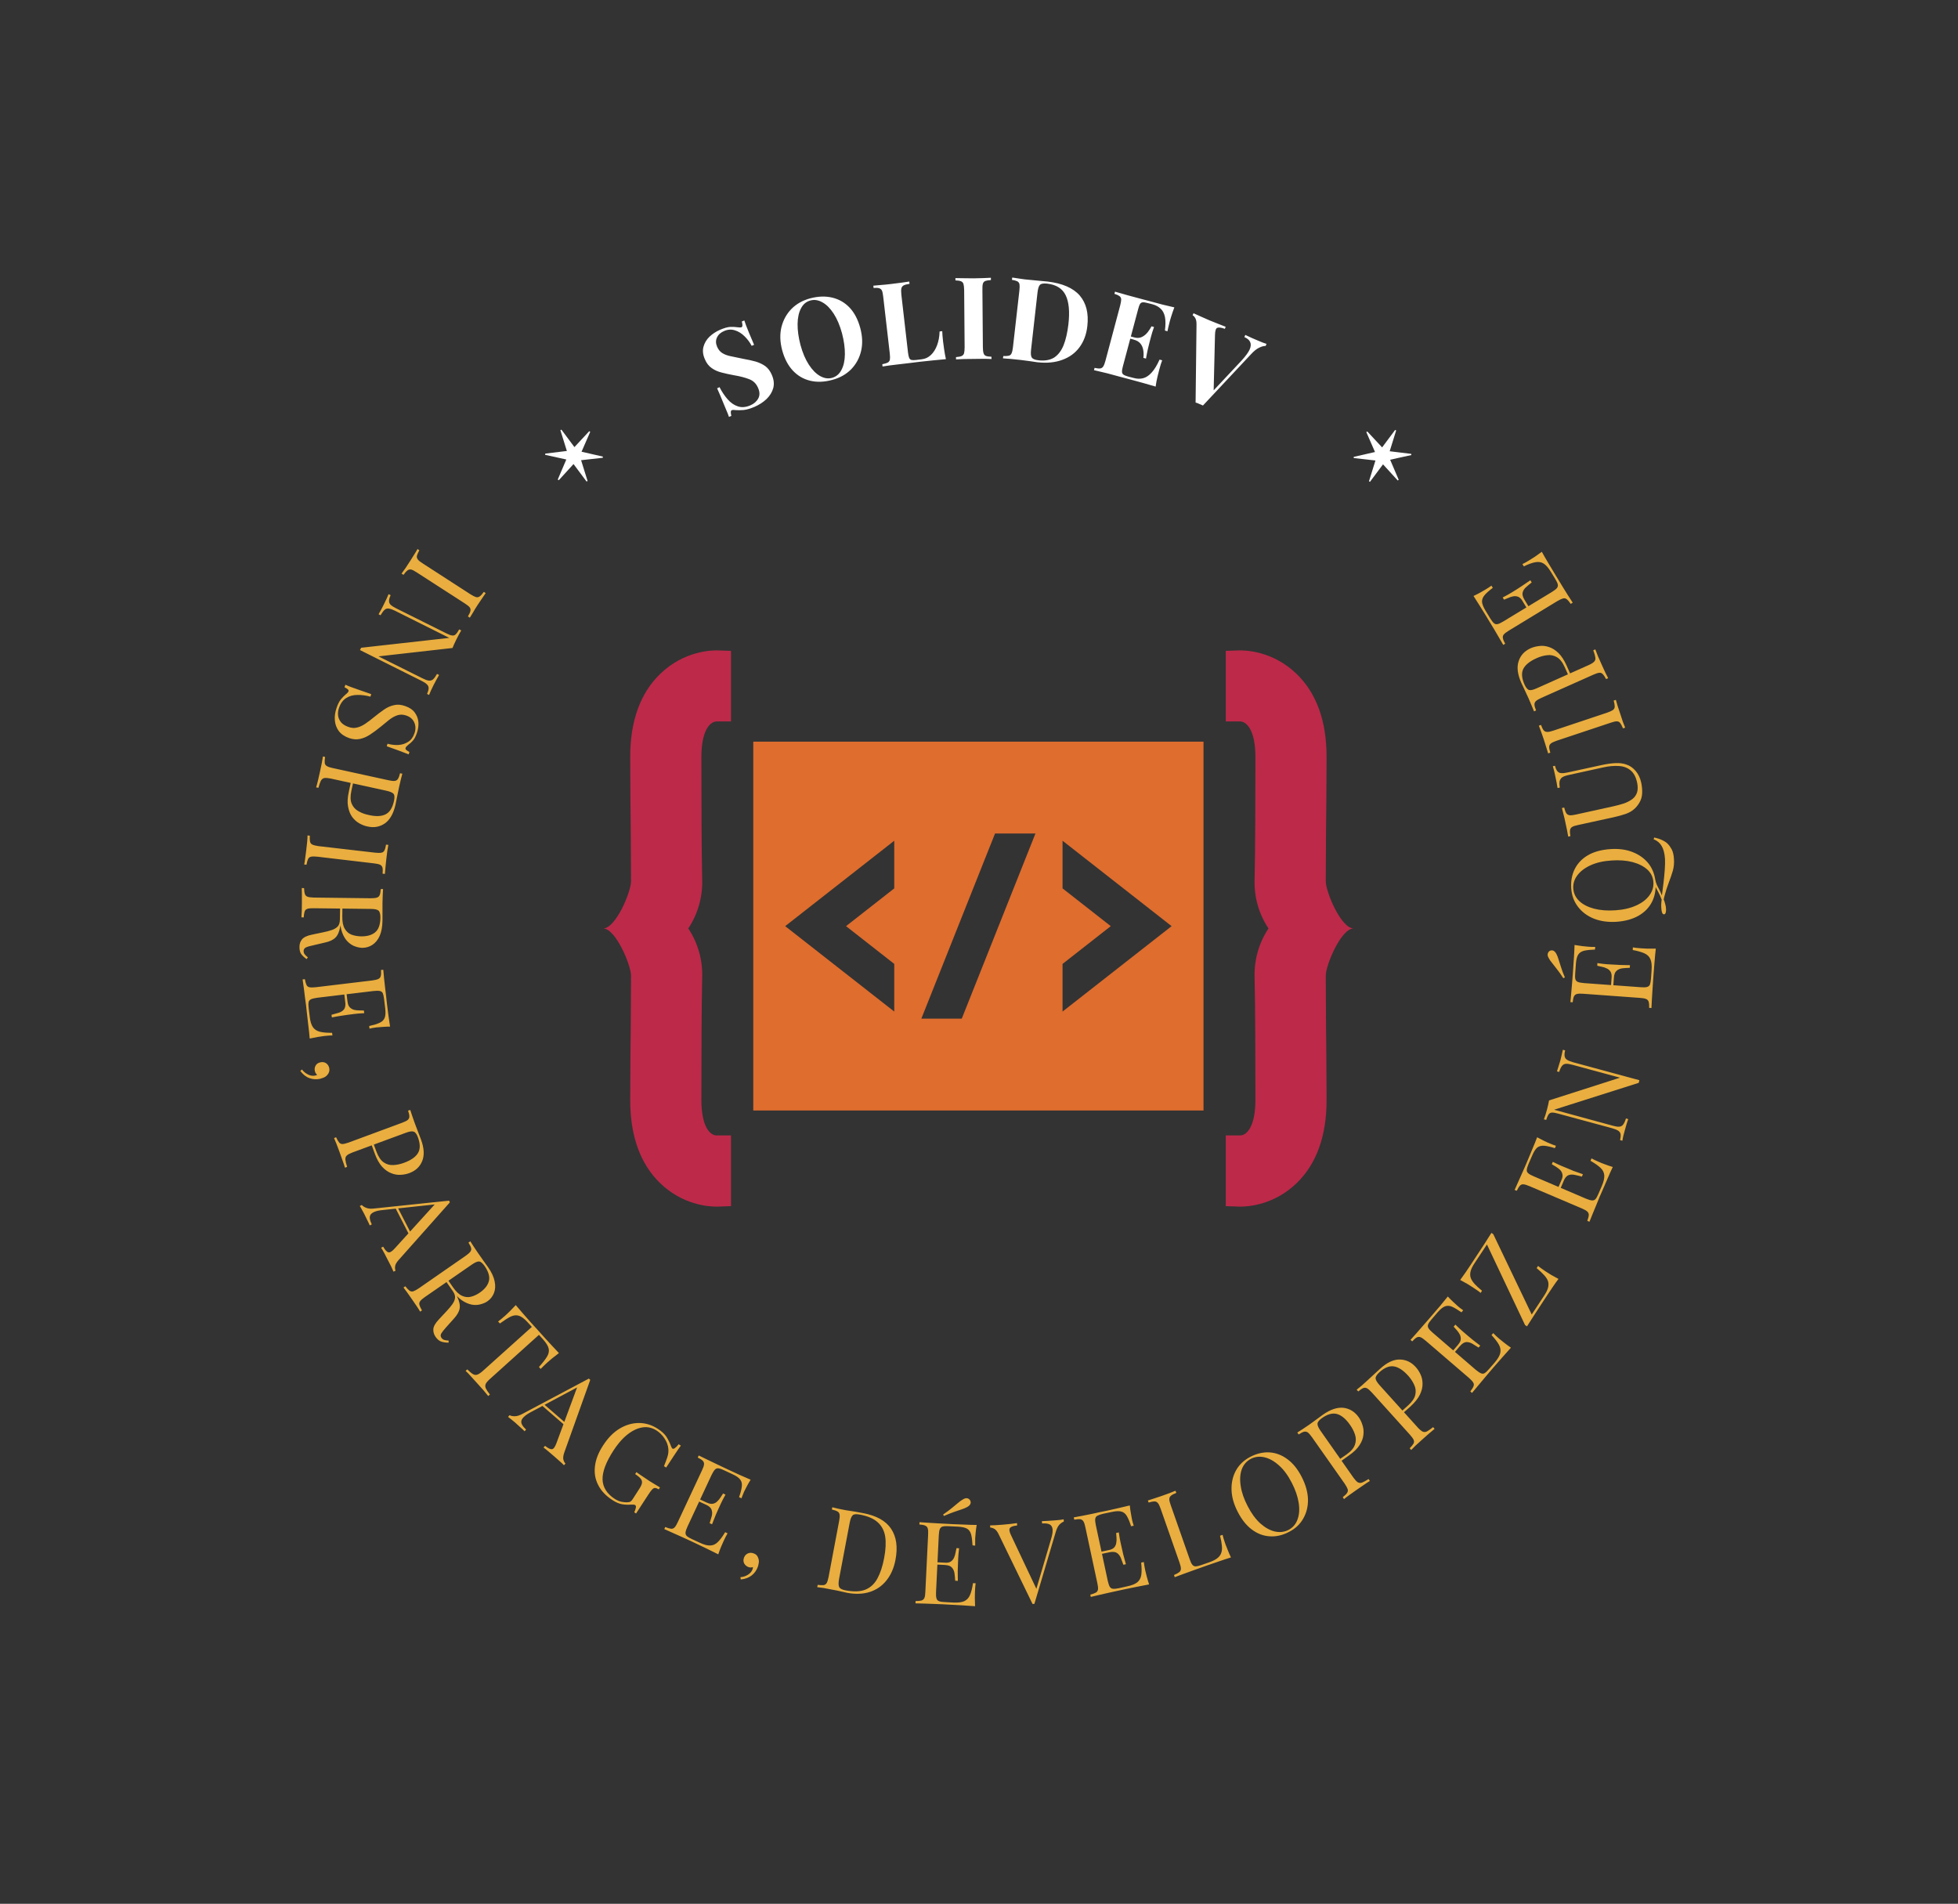 <svg xmlns="http://www.w3.org/2000/svg" version="1.1" xmlns:xlink="http://www.w3.org/1999/xlink" viewBox="0 0 14.583 14.179"><rect x="0" y="0" width="14.583" height="14.179" fill="#333333" stroke="none"/><g transform="matrix(0.855,0,0,0.855,4.492,4.844)"><g><path d=" M 1.019 -2.793 Q 1.073 -2.816 1.108 -2.818 Q 1.142 -2.819 1.169 -2.815 Q 1.183 -2.813 1.191 -2.813 Q 1.199 -2.813 1.206 -2.815 Q 1.22 -2.822 1.208 -2.865 L 1.23 -2.874 Q 1.236 -2.856 1.245 -2.831 Q 1.254 -2.806 1.271 -2.766 Q 1.287 -2.727 1.315 -2.662 L 1.294 -2.653 Q 1.27 -2.699 1.232 -2.736 Q 1.194 -2.774 1.148 -2.788 Q 1.102 -2.803 1.054 -2.782 Q 1.009 -2.763 0.992 -2.726 Q 0.974 -2.689 0.993 -2.645 Q 1.009 -2.608 1.038 -2.59 Q 1.068 -2.571 1.114 -2.562 Q 1.16 -2.552 1.225 -2.539 Q 1.282 -2.529 1.329 -2.516 Q 1.376 -2.502 1.413 -2.476 Q 1.449 -2.449 1.47 -2.399 Q 1.496 -2.339 1.482 -2.285 Q 1.467 -2.232 1.424 -2.19 Q 1.381 -2.149 1.32 -2.122 Q 1.263 -2.098 1.224 -2.094 Q 1.185 -2.091 1.157 -2.093 Q 1.131 -2.097 1.12 -2.092 Q 1.106 -2.086 1.117 -2.043 L 1.096 -2.034 Q 1.089 -2.057 1.076 -2.086 Q 1.064 -2.116 1.044 -2.163 Q 1.025 -2.211 0.993 -2.283 L 1.014 -2.293 Q 1.044 -2.234 1.084 -2.188 Q 1.124 -2.142 1.173 -2.126 Q 1.222 -2.109 1.281 -2.134 Q 1.329 -2.154 1.351 -2.194 Q 1.373 -2.234 1.35 -2.286 Q 1.326 -2.343 1.271 -2.363 Q 1.217 -2.384 1.139 -2.397 Q 1.084 -2.407 1.034 -2.42 Q 0.984 -2.432 0.946 -2.459 Q 0.907 -2.486 0.886 -2.537 Q 0.861 -2.594 0.874 -2.644 Q 0.887 -2.694 0.926 -2.732 Q 0.966 -2.77 1.019 -2.793 M 1.805 -3.067 Q 1.908 -3.094 1.996 -3.073 Q 2.084 -3.052 2.147 -2.986 Q 2.21 -2.919 2.24 -2.808 Q 2.269 -2.7 2.247 -2.607 Q 2.225 -2.515 2.16 -2.448 Q 2.094 -2.382 1.995 -2.356 Q 1.892 -2.328 1.804 -2.349 Q 1.716 -2.37 1.653 -2.437 Q 1.59 -2.504 1.56 -2.614 Q 1.531 -2.722 1.553 -2.815 Q 1.576 -2.908 1.64 -2.974 Q 1.705 -3.04 1.805 -3.067 M 1.806 -3.048 Q 1.752 -3.034 1.724 -2.98 Q 1.695 -2.926 1.694 -2.843 Q 1.693 -2.761 1.719 -2.661 Q 1.747 -2.558 1.792 -2.489 Q 1.837 -2.42 1.89 -2.39 Q 1.943 -2.36 1.994 -2.374 Q 2.048 -2.389 2.076 -2.443 Q 2.105 -2.497 2.106 -2.58 Q 2.107 -2.662 2.081 -2.762 Q 2.053 -2.865 2.008 -2.934 Q 1.963 -3.003 1.91 -3.032 Q 1.857 -3.062 1.806 -3.048 M 2.667 -3.213 L 2.669 -3.193 Q 2.635 -3.188 2.619 -3.18 Q 2.602 -3.171 2.598 -3.153 Q 2.594 -3.135 2.598 -3.098 L 2.656 -2.593 Q 2.66 -2.563 2.666 -2.548 Q 2.672 -2.534 2.686 -2.53 Q 2.7 -2.527 2.727 -2.53 L 2.776 -2.536 Q 2.821 -2.541 2.855 -2.573 Q 2.889 -2.605 2.909 -2.658 Q 2.929 -2.711 2.931 -2.778 L 2.954 -2.781 Q 2.955 -2.746 2.961 -2.693 Q 2.964 -2.67 2.97 -2.626 Q 2.976 -2.583 2.986 -2.537 Q 2.935 -2.533 2.871 -2.526 Q 2.808 -2.519 2.758 -2.514 Q 2.724 -2.51 2.669 -2.503 Q 2.613 -2.497 2.55 -2.489 Q 2.488 -2.482 2.434 -2.473 L 2.432 -2.493 Q 2.464 -2.499 2.479 -2.507 Q 2.494 -2.515 2.498 -2.533 Q 2.501 -2.552 2.497 -2.587 L 2.44 -3.08 Q 2.436 -3.117 2.429 -3.134 Q 2.421 -3.15 2.404 -3.155 Q 2.387 -3.16 2.356 -3.157 L 2.354 -3.177 Q 2.379 -3.179 2.421 -3.183 Q 2.463 -3.186 2.511 -3.192 Q 2.555 -3.197 2.597 -3.203 Q 2.639 -3.209 2.667 -3.213 M 3.378 -3.246 L 3.378 -3.226 Q 3.346 -3.224 3.329 -3.218 Q 3.313 -3.211 3.308 -3.194 Q 3.303 -3.176 3.304 -3.139 L 3.308 -2.643 Q 3.308 -2.607 3.314 -2.589 Q 3.319 -2.571 3.335 -2.565 Q 3.351 -2.559 3.383 -2.558 L 3.383 -2.538 Q 3.356 -2.54 3.315 -2.54 Q 3.274 -2.54 3.232 -2.539 Q 3.183 -2.539 3.142 -2.538 Q 3.1 -2.537 3.074 -2.535 L 3.074 -2.555 Q 3.106 -2.557 3.122 -2.564 Q 3.138 -2.57 3.144 -2.588 Q 3.149 -2.606 3.149 -2.642 L 3.145 -3.138 Q 3.144 -3.175 3.139 -3.192 Q 3.133 -3.21 3.116 -3.216 Q 3.1 -3.222 3.069 -3.223 L 3.069 -3.243 Q 3.095 -3.242 3.136 -3.242 Q 3.178 -3.241 3.227 -3.241 Q 3.269 -3.242 3.31 -3.243 Q 3.351 -3.244 3.378 -3.246 M 3.871 -3.213 Q 4.066 -3.19 4.152 -3.091 Q 4.237 -2.991 4.218 -2.825 Q 4.206 -2.717 4.15 -2.641 Q 4.094 -2.565 4 -2.531 Q 3.906 -2.496 3.782 -2.51 Q 3.758 -2.513 3.714 -2.52 Q 3.67 -2.526 3.637 -2.53 Q 3.593 -2.535 3.551 -2.539 Q 3.509 -2.543 3.483 -2.544 L 3.486 -2.564 Q 3.518 -2.563 3.534 -2.567 Q 3.551 -2.571 3.558 -2.588 Q 3.566 -2.605 3.57 -2.641 L 3.626 -3.134 Q 3.63 -3.171 3.627 -3.189 Q 3.623 -3.207 3.608 -3.215 Q 3.592 -3.223 3.561 -3.228 L 3.564 -3.248 Q 3.588 -3.244 3.63 -3.238 Q 3.673 -3.231 3.714 -3.228 Q 3.75 -3.224 3.796 -3.22 Q 3.841 -3.216 3.871 -3.213 M 3.868 -3.195 Q 3.822 -3.2 3.806 -3.185 Q 3.79 -3.17 3.784 -3.118 L 3.728 -2.621 Q 3.722 -2.569 3.734 -2.551 Q 3.747 -2.532 3.793 -2.527 Q 3.876 -2.518 3.929 -2.551 Q 3.981 -2.585 4.011 -2.658 Q 4.04 -2.731 4.053 -2.84 Q 4.072 -3.007 4.029 -3.094 Q 3.987 -3.181 3.868 -3.195 M 4.976 -2.988 Q 4.96 -2.946 4.948 -2.907 Q 4.936 -2.868 4.931 -2.846 Q 4.926 -2.827 4.922 -2.809 Q 4.918 -2.792 4.916 -2.78 L 4.894 -2.786 Q 4.903 -2.859 4.894 -2.905 Q 4.884 -2.952 4.856 -2.977 Q 4.829 -3.003 4.785 -3.015 L 4.746 -3.025 Q 4.717 -3.033 4.701 -3.032 Q 4.686 -3.031 4.677 -3.018 Q 4.669 -3.005 4.661 -2.974 L 4.527 -2.472 Q 4.519 -2.442 4.52 -2.426 Q 4.521 -2.41 4.533 -2.402 Q 4.546 -2.393 4.575 -2.385 L 4.622 -2.373 Q 4.666 -2.361 4.704 -2.371 Q 4.743 -2.381 4.778 -2.42 Q 4.814 -2.459 4.847 -2.533 L 4.87 -2.527 Q 4.858 -2.497 4.845 -2.447 Q 4.839 -2.425 4.829 -2.384 Q 4.819 -2.343 4.813 -2.298 Q 4.764 -2.313 4.702 -2.33 Q 4.64 -2.347 4.592 -2.36 Q 4.559 -2.369 4.505 -2.383 Q 4.451 -2.398 4.39 -2.414 Q 4.329 -2.429 4.276 -2.441 L 4.281 -2.461 Q 4.313 -2.454 4.33 -2.456 Q 4.347 -2.458 4.357 -2.474 Q 4.367 -2.49 4.376 -2.524 L 4.504 -3.004 Q 4.513 -3.039 4.513 -3.058 Q 4.512 -3.076 4.497 -3.087 Q 4.483 -3.097 4.454 -3.106 L 4.459 -3.125 Q 4.511 -3.11 4.571 -3.093 Q 4.632 -3.076 4.686 -3.062 Q 4.74 -3.047 4.773 -3.039 Q 4.817 -3.027 4.874 -3.012 Q 4.931 -2.998 4.976 -2.988 M 4.737 -2.697 Q 4.737 -2.697 4.734 -2.688 Q 4.732 -2.678 4.732 -2.678 L 4.563 -2.723 Q 4.563 -2.723 4.565 -2.733 Q 4.568 -2.742 4.568 -2.742 L 4.737 -2.697 M 4.799 -2.817 Q 4.78 -2.763 4.773 -2.734 Q 4.766 -2.705 4.759 -2.681 Q 4.753 -2.657 4.746 -2.628 Q 4.739 -2.598 4.729 -2.542 L 4.706 -2.548 Q 4.711 -2.583 4.705 -2.616 Q 4.7 -2.648 4.681 -2.672 Q 4.661 -2.697 4.622 -2.707 L 4.628 -2.726 Q 4.666 -2.716 4.695 -2.731 Q 4.724 -2.746 4.744 -2.772 Q 4.765 -2.799 4.777 -2.823 L 4.799 -2.817 M 5.779 -2.67 L 5.771 -2.652 Q 5.748 -2.653 5.715 -2.637 Q 5.682 -2.622 5.641 -2.577 L 5.225 -2.133 Q 5.218 -2.137 5.21 -2.14 Q 5.201 -2.144 5.193 -2.147 Q 5.186 -2.15 5.177 -2.154 Q 5.169 -2.157 5.161 -2.159 L 5.169 -2.835 Q 5.17 -2.874 5.159 -2.893 Q 5.149 -2.912 5.135 -2.919 L 5.143 -2.937 Q 5.17 -2.924 5.207 -2.908 Q 5.244 -2.891 5.282 -2.875 Q 5.324 -2.858 5.362 -2.843 Q 5.4 -2.828 5.423 -2.819 L 5.416 -2.801 Q 5.37 -2.818 5.35 -2.81 Q 5.331 -2.803 5.33 -2.746 L 5.318 -2.249 L 5.289 -2.234 L 5.56 -2.523 Q 5.614 -2.582 5.632 -2.621 Q 5.649 -2.66 5.636 -2.687 Q 5.624 -2.713 5.586 -2.729 L 5.594 -2.748 Q 5.625 -2.734 5.652 -2.721 Q 5.679 -2.709 5.708 -2.697 Q 5.728 -2.688 5.747 -2.681 Q 5.765 -2.675 5.779 -2.67" fill="#ffffff" fill-rule="nonzero"></path></g><g><path d=" M -1.161 -0.285 L -1.178 -0.296 Q -1.16 -0.325 -1.156 -0.343 Q -1.152 -0.361 -1.163 -0.376 Q -1.175 -0.39 -1.206 -0.41 L -1.623 -0.679 Q -1.653 -0.699 -1.671 -0.704 Q -1.69 -0.708 -1.704 -0.697 Q -1.719 -0.686 -1.739 -0.658 L -1.756 -0.669 Q -1.742 -0.687 -1.722 -0.716 Q -1.703 -0.745 -1.684 -0.774 Q -1.663 -0.807 -1.645 -0.836 Q -1.627 -0.864 -1.617 -0.883 L -1.601 -0.872 Q -1.617 -0.843 -1.622 -0.825 Q -1.626 -0.807 -1.614 -0.792 Q -1.603 -0.777 -1.572 -0.758 L -1.156 -0.489 Q -1.124 -0.469 -1.107 -0.464 Q -1.089 -0.46 -1.074 -0.471 Q -1.059 -0.482 -1.039 -0.51 L -1.023 -0.499 Q -1.035 -0.482 -1.054 -0.454 Q -1.073 -0.426 -1.095 -0.393 Q -1.114 -0.364 -1.131 -0.334 Q -1.149 -0.305 -1.161 -0.285 M -1.516 0.388 L -1.534 0.379 Q -1.52 0.348 -1.52 0.329 Q -1.52 0.309 -1.536 0.295 Q -1.551 0.28 -1.584 0.264 L -2.118 -0.003 Q -2.115 -0.008 -2.113 -0.013 Q -2.111 -0.018 -2.108 -0.023 L -1.34 -0.109 L -1.812 -0.345 Q -1.844 -0.361 -1.866 -0.364 Q -1.887 -0.368 -1.903 -0.354 Q -1.919 -0.34 -1.939 -0.306 L -1.956 -0.315 Q -1.947 -0.331 -1.933 -0.356 Q -1.92 -0.382 -1.908 -0.405 Q -1.897 -0.428 -1.886 -0.451 Q -1.875 -0.474 -1.869 -0.49 L -1.851 -0.481 Q -1.865 -0.45 -1.865 -0.43 Q -1.865 -0.411 -1.85 -0.396 Q -1.834 -0.382 -1.802 -0.366 L -1.367 -0.149 Q -1.334 -0.132 -1.315 -0.13 Q -1.297 -0.127 -1.284 -0.14 Q -1.27 -0.153 -1.254 -0.183 L -1.236 -0.174 Q -1.244 -0.159 -1.257 -0.137 Q -1.269 -0.114 -1.28 -0.092 Q -1.29 -0.072 -1.298 -0.054 Q -1.306 -0.035 -1.312 -0.021 L -1.957 0.052 L -1.574 0.243 Q -1.541 0.26 -1.52 0.263 Q -1.499 0.266 -1.482 0.253 Q -1.466 0.239 -1.447 0.205 L -1.429 0.214 Q -1.438 0.229 -1.452 0.255 Q -1.466 0.281 -1.478 0.304 Q -1.489 0.327 -1.5 0.35 Q -1.51 0.373 -1.516 0.388 M -1.622 0.719 Q -1.638 0.766 -1.658 0.787 Q -1.677 0.808 -1.697 0.822 Q -1.707 0.831 -1.713 0.837 Q -1.719 0.843 -1.721 0.85 Q -1.724 0.859 -1.715 0.867 Q -1.706 0.875 -1.687 0.885 L -1.694 0.906 Q -1.71 0.9 -1.732 0.891 Q -1.753 0.882 -1.79 0.869 Q -1.826 0.856 -1.885 0.835 L -1.878 0.813 Q -1.831 0.826 -1.784 0.824 Q -1.737 0.821 -1.699 0.797 Q -1.661 0.774 -1.643 0.721 Q -1.626 0.671 -1.645 0.628 Q -1.664 0.585 -1.713 0.568 Q -1.755 0.553 -1.792 0.565 Q -1.828 0.577 -1.864 0.605 Q -1.899 0.634 -1.94 0.667 Q -1.988 0.706 -2.031 0.734 Q -2.074 0.762 -2.117 0.771 Q -2.161 0.781 -2.212 0.764 Q -2.272 0.743 -2.303 0.702 Q -2.333 0.661 -2.337 0.608 Q -2.341 0.556 -2.322 0.501 Q -2.305 0.451 -2.284 0.426 Q -2.262 0.4 -2.243 0.384 Q -2.222 0.368 -2.218 0.356 Q -2.215 0.347 -2.224 0.339 Q -2.233 0.331 -2.253 0.321 L -2.245 0.299 Q -2.226 0.308 -2.199 0.318 Q -2.172 0.328 -2.129 0.343 Q -2.086 0.359 -2.02 0.381 L -2.027 0.403 Q -2.085 0.387 -2.14 0.388 Q -2.196 0.388 -2.238 0.415 Q -2.28 0.441 -2.301 0.501 Q -2.312 0.532 -2.309 0.565 Q -2.306 0.597 -2.284 0.625 Q -2.262 0.652 -2.218 0.667 Q -2.179 0.681 -2.144 0.672 Q -2.109 0.664 -2.072 0.639 Q -2.036 0.615 -1.994 0.58 Q -1.951 0.545 -1.909 0.516 Q -1.868 0.487 -1.822 0.477 Q -1.777 0.466 -1.724 0.485 Q -1.668 0.504 -1.641 0.541 Q -1.613 0.579 -1.609 0.626 Q -1.606 0.672 -1.622 0.719 M -1.749 1.074 Q -1.755 1.095 -1.763 1.128 Q -1.771 1.161 -1.778 1.193 Q -1.788 1.239 -1.796 1.281 Q -1.804 1.323 -1.808 1.341 Q -1.834 1.459 -1.9 1.506 Q -1.967 1.553 -2.052 1.534 Q -2.087 1.527 -2.123 1.507 Q -2.159 1.487 -2.186 1.451 Q -2.212 1.415 -2.222 1.36 Q -2.232 1.306 -2.215 1.23 L -2.195 1.136 L -2.175 1.14 L -2.193 1.224 Q -2.208 1.294 -2.19 1.336 Q -2.172 1.378 -2.131 1.401 Q -2.091 1.424 -2.041 1.434 Q -1.949 1.455 -1.895 1.428 Q -1.841 1.401 -1.822 1.312 Q -1.812 1.267 -1.825 1.25 Q -1.839 1.233 -1.89 1.222 L -2.374 1.116 Q -2.41 1.109 -2.429 1.112 Q -2.448 1.116 -2.459 1.136 Q -2.469 1.156 -2.48 1.197 L -2.5 1.193 Q -2.492 1.168 -2.483 1.129 Q -2.474 1.09 -2.465 1.05 Q -2.457 1.011 -2.45 0.978 Q -2.444 0.945 -2.441 0.924 L -2.422 0.928 Q -2.427 0.962 -2.425 0.98 Q -2.423 0.998 -2.406 1.008 Q -2.39 1.018 -2.355 1.025 L -1.87 1.131 Q -1.834 1.139 -1.816 1.137 Q -1.797 1.135 -1.787 1.119 Q -1.777 1.103 -1.769 1.07 L -1.749 1.074 M -1.901 1.947 L -1.921 1.945 Q -1.918 1.911 -1.922 1.893 Q -1.927 1.875 -1.943 1.867 Q -1.96 1.859 -1.997 1.855 L -2.489 1.797 Q -2.525 1.793 -2.544 1.797 Q -2.562 1.801 -2.57 1.817 Q -2.578 1.834 -2.584 1.867 L -2.604 1.865 Q -2.599 1.843 -2.595 1.808 Q -2.59 1.774 -2.586 1.739 Q -2.582 1.701 -2.578 1.667 Q -2.575 1.633 -2.575 1.612 L -2.555 1.614 Q -2.557 1.648 -2.553 1.666 Q -2.549 1.684 -2.532 1.692 Q -2.514 1.7 -2.479 1.705 L -1.986 1.762 Q -1.949 1.766 -1.931 1.762 Q -1.913 1.759 -1.905 1.742 Q -1.896 1.725 -1.891 1.692 L -1.871 1.694 Q -1.875 1.715 -1.88 1.748 Q -1.885 1.782 -1.889 1.821 Q -1.893 1.856 -1.896 1.89 Q -1.899 1.924 -1.901 1.947 M -1.917 2.079 Q -1.919 2.1 -1.92 2.134 Q -1.921 2.168 -1.922 2.201 Q -1.922 2.248 -1.922 2.291 Q -1.921 2.334 -1.922 2.352 Q -1.923 2.433 -1.946 2.486 Q -1.97 2.539 -2.01 2.565 Q -2.05 2.591 -2.099 2.591 Q -2.129 2.59 -2.162 2.578 Q -2.196 2.566 -2.226 2.536 Q -2.256 2.506 -2.274 2.455 Q -2.293 2.403 -2.292 2.325 L -2.291 2.229 L -2.271 2.23 L -2.272 2.316 Q -2.273 2.387 -2.251 2.424 Q -2.229 2.462 -2.192 2.476 Q -2.154 2.49 -2.108 2.491 Q -2.029 2.492 -1.985 2.455 Q -1.941 2.418 -1.94 2.327 Q -1.94 2.281 -1.957 2.266 Q -1.974 2.252 -2.026 2.252 L -2.521 2.246 Q -2.557 2.245 -2.576 2.251 Q -2.594 2.257 -2.6 2.274 Q -2.606 2.292 -2.608 2.326 L -2.628 2.325 Q -2.626 2.302 -2.625 2.268 Q -2.624 2.233 -2.624 2.198 Q -2.623 2.159 -2.624 2.125 Q -2.624 2.091 -2.625 2.07 L -2.605 2.071 Q -2.604 2.105 -2.598 2.122 Q -2.592 2.14 -2.574 2.146 Q -2.556 2.152 -2.52 2.153 L -2.024 2.159 Q -1.987 2.159 -1.97 2.153 Q -1.952 2.147 -1.946 2.13 Q -1.939 2.113 -1.937 2.079 L -1.917 2.079 M -2.274 2.234 Q -2.277 2.288 -2.28 2.319 Q -2.283 2.35 -2.285 2.369 Q -2.287 2.389 -2.29 2.406 Q -2.302 2.473 -2.332 2.502 Q -2.362 2.532 -2.424 2.545 L -2.526 2.569 Q -2.57 2.578 -2.59 2.588 Q -2.61 2.599 -2.609 2.621 Q -2.608 2.638 -2.598 2.649 Q -2.588 2.661 -2.572 2.674 L -2.583 2.689 Q -2.613 2.668 -2.63 2.645 Q -2.646 2.622 -2.645 2.581 Q -2.645 2.544 -2.623 2.517 Q -2.6 2.489 -2.536 2.476 L -2.436 2.455 Q -2.393 2.446 -2.361 2.435 Q -2.33 2.424 -2.311 2.404 Q -2.293 2.383 -2.293 2.343 L -2.291 2.235 L -2.274 2.234 M -1.856 3.277 Q -1.891 3.277 -1.924 3.28 Q -1.957 3.282 -1.974 3.284 Q -1.992 3.286 -2.008 3.289 Q -2.024 3.292 -2.035 3.295 L -2.038 3.272 Q -1.98 3.259 -1.947 3.244 Q -1.914 3.229 -1.903 3.201 Q -1.892 3.173 -1.898 3.12 L -1.908 3.038 Q -1.912 3.004 -1.919 2.987 Q -1.927 2.97 -1.945 2.967 Q -1.963 2.963 -2 2.967 L -2.492 3.026 Q -2.528 3.031 -2.545 3.039 Q -2.562 3.047 -2.566 3.065 Q -2.569 3.083 -2.565 3.117 L -2.556 3.189 Q -2.549 3.252 -2.528 3.282 Q -2.507 3.312 -2.467 3.322 Q -2.427 3.332 -2.361 3.331 L -2.358 3.354 Q -2.385 3.354 -2.43 3.359 Q -2.449 3.362 -2.484 3.367 Q -2.519 3.373 -2.556 3.381 Q -2.56 3.331 -2.568 3.267 Q -2.575 3.203 -2.581 3.154 Q -2.583 3.132 -2.587 3.098 Q -2.592 3.063 -2.597 3.024 Q -2.602 2.984 -2.607 2.943 Q -2.613 2.903 -2.618 2.866 L -2.598 2.864 Q -2.592 2.897 -2.584 2.914 Q -2.576 2.931 -2.558 2.934 Q -2.539 2.938 -2.503 2.934 L -2.011 2.875 Q -1.974 2.87 -1.958 2.862 Q -1.941 2.854 -1.937 2.836 Q -1.932 2.818 -1.935 2.784 L -1.915 2.782 Q -1.912 2.819 -1.908 2.859 Q -1.903 2.9 -1.899 2.94 Q -1.895 2.98 -1.89 3.014 Q -1.886 3.048 -1.884 3.07 Q -1.878 3.116 -1.871 3.174 Q -1.863 3.232 -1.856 3.277 M -2.216 3.147 Q -2.216 3.147 -2.226 3.148 Q -2.236 3.15 -2.236 3.15 L -2.258 2.968 Q -2.258 2.968 -2.248 2.967 Q -2.238 2.965 -2.238 2.965 L -2.216 3.147 M -2.081 3.16 Q -2.138 3.163 -2.168 3.167 Q -2.198 3.171 -2.223 3.174 Q -2.248 3.177 -2.277 3.182 Q -2.307 3.186 -2.363 3.197 L -2.366 3.174 Q -2.334 3.166 -2.305 3.157 Q -2.275 3.148 -2.258 3.128 Q -2.241 3.107 -2.246 3.063 L -2.226 3.061 Q -2.222 3.094 -2.207 3.109 Q -2.191 3.125 -2.17 3.131 Q -2.148 3.136 -2.125 3.136 Q -2.102 3.137 -2.084 3.137 L -2.081 3.16 M -2.386 3.637 Q -2.382 3.658 -2.388 3.674 Q -2.393 3.689 -2.405 3.701 Q -2.418 3.715 -2.436 3.722 Q -2.454 3.729 -2.466 3.732 Q -2.514 3.742 -2.558 3.726 Q -2.603 3.71 -2.638 3.663 L -2.623 3.651 Q -2.603 3.678 -2.571 3.694 Q -2.539 3.71 -2.511 3.704 Q -2.499 3.702 -2.491 3.697 Q -2.507 3.684 -2.511 3.664 Q -2.517 3.638 -2.504 3.616 Q -2.492 3.594 -2.462 3.588 Q -2.435 3.582 -2.413 3.596 Q -2.392 3.611 -2.386 3.637 M -1.68 4.003 Q -1.674 4.023 -1.663 4.055 Q -1.652 4.087 -1.641 4.118 Q -1.624 4.162 -1.609 4.202 Q -1.593 4.242 -1.587 4.259 Q -1.545 4.373 -1.576 4.448 Q -1.606 4.523 -1.688 4.553 Q -1.722 4.566 -1.763 4.568 Q -1.804 4.571 -1.846 4.554 Q -1.888 4.538 -1.925 4.498 Q -1.962 4.457 -1.989 4.384 L -2.022 4.294 L -2.004 4.287 L -1.974 4.368 Q -1.949 4.434 -1.911 4.46 Q -1.873 4.486 -1.827 4.483 Q -1.781 4.481 -1.733 4.463 Q -1.644 4.43 -1.613 4.379 Q -1.582 4.328 -1.613 4.242 Q -1.629 4.199 -1.65 4.192 Q -1.671 4.184 -1.719 4.202 L -2.185 4.374 Q -2.219 4.387 -2.233 4.4 Q -2.247 4.413 -2.245 4.436 Q -2.243 4.459 -2.23 4.499 L -2.249 4.506 Q -2.256 4.48 -2.27 4.443 Q -2.283 4.405 -2.297 4.367 Q -2.311 4.33 -2.323 4.298 Q -2.335 4.267 -2.344 4.248 L -2.326 4.241 Q -2.312 4.272 -2.3 4.286 Q -2.289 4.3 -2.27 4.3 Q -2.251 4.299 -2.217 4.287 L -1.752 4.115 Q -1.717 4.102 -1.703 4.091 Q -1.688 4.079 -1.688 4.06 Q -1.688 4.042 -1.699 4.009 L -1.68 4.003 M -1.335 4.808 L -1.783 5.312 Q -1.81 5.343 -1.812 5.365 Q -1.815 5.388 -1.808 5.403 L -1.826 5.412 Q -1.834 5.393 -1.846 5.367 Q -1.859 5.341 -1.873 5.315 Q -1.89 5.281 -1.906 5.251 Q -1.922 5.221 -1.934 5.203 L -1.916 5.194 Q -1.891 5.238 -1.871 5.243 Q -1.85 5.249 -1.814 5.208 L -1.457 4.815 L -1.438 4.823 L -1.92 4.875 Q -1.963 4.879 -1.988 4.889 Q -2.014 4.899 -2.025 4.914 Q -2.035 4.929 -2.032 4.95 Q -2.029 4.972 -2.015 5 L -2.033 5.009 Q -2.044 4.983 -2.058 4.956 Q -2.071 4.928 -2.083 4.905 Q -2.095 4.883 -2.103 4.868 Q -2.111 4.852 -2.12 4.84 L -2.102 4.831 Q -2.089 4.846 -2.063 4.856 Q -2.037 4.867 -1.989 4.861 L -1.342 4.793 Q -1.341 4.797 -1.339 4.8 Q -1.337 4.804 -1.335 4.808 M -1.657 5.11 L -1.675 5.119 L -1.811 4.854 L -1.789 4.854 L -1.657 5.11 M -1.157 5.147 Q -1.146 5.165 -1.127 5.194 Q -1.109 5.222 -1.09 5.249 Q -1.063 5.288 -1.038 5.323 Q -1.013 5.358 -1.002 5.373 Q -0.956 5.439 -0.945 5.496 Q -0.933 5.553 -0.951 5.598 Q -0.968 5.642 -1.008 5.67 Q -1.033 5.687 -1.068 5.696 Q -1.103 5.706 -1.144 5.699 Q -1.186 5.691 -1.231 5.661 Q -1.276 5.63 -1.32 5.566 L -1.375 5.487 L -1.358 5.475 L -1.309 5.546 Q -1.269 5.604 -1.229 5.622 Q -1.189 5.64 -1.151 5.63 Q -1.112 5.62 -1.074 5.594 Q -1.009 5.549 -0.995 5.493 Q -0.981 5.438 -1.032 5.363 Q -1.059 5.325 -1.08 5.323 Q -1.102 5.321 -1.145 5.351 L -1.553 5.633 Q -1.583 5.654 -1.594 5.669 Q -1.605 5.684 -1.6 5.702 Q -1.595 5.72 -1.578 5.749 L -1.594 5.76 Q -1.605 5.74 -1.625 5.711 Q -1.644 5.683 -1.664 5.654 Q -1.686 5.622 -1.706 5.594 Q -1.726 5.567 -1.739 5.55 L -1.723 5.539 Q -1.702 5.566 -1.687 5.577 Q -1.672 5.588 -1.654 5.583 Q -1.636 5.577 -1.606 5.557 L -1.198 5.274 Q -1.168 5.253 -1.157 5.238 Q -1.146 5.224 -1.15 5.205 Q -1.155 5.187 -1.173 5.159 L -1.157 5.147 M -1.358 5.48 Q -1.329 5.526 -1.314 5.553 Q -1.298 5.58 -1.289 5.597 Q -1.279 5.614 -1.271 5.63 Q -1.242 5.692 -1.25 5.733 Q -1.257 5.774 -1.3 5.821 L -1.37 5.899 Q -1.4 5.933 -1.411 5.952 Q -1.421 5.972 -1.407 5.99 Q -1.397 6.003 -1.382 6.007 Q -1.367 6.011 -1.346 6.012 L -1.346 6.03 Q -1.384 6.03 -1.41 6.021 Q -1.437 6.012 -1.46 5.979 Q -1.481 5.948 -1.479 5.913 Q -1.477 5.877 -1.432 5.829 L -1.362 5.754 Q -1.332 5.722 -1.313 5.695 Q -1.293 5.667 -1.29 5.64 Q -1.287 5.613 -1.31 5.58 L -1.371 5.492 L -1.358 5.48 M -0.385 6.121 Q -0.416 6.144 -0.443 6.166 Q -0.47 6.189 -0.485 6.202 Q -0.502 6.218 -0.517 6.232 Q -0.532 6.247 -0.544 6.259 L -0.559 6.242 Q -0.512 6.19 -0.49 6.154 Q -0.467 6.118 -0.474 6.083 Q -0.481 6.049 -0.523 6.002 L -0.559 5.962 L -0.982 6.343 Q -1.012 6.369 -1.022 6.388 Q -1.031 6.407 -1.022 6.428 Q -1.012 6.449 -0.986 6.482 L -1.001 6.495 Q -1.017 6.475 -1.043 6.444 Q -1.069 6.414 -1.097 6.384 Q -1.127 6.351 -1.154 6.321 Q -1.18 6.292 -1.198 6.276 L -1.183 6.263 Q -1.154 6.292 -1.134 6.304 Q -1.114 6.316 -1.094 6.308 Q -1.074 6.3 -1.044 6.273 L -0.621 5.893 L -0.657 5.853 Q -0.699 5.807 -0.733 5.796 Q -0.766 5.785 -0.805 5.803 Q -0.843 5.822 -0.899 5.863 L -0.915 5.846 Q -0.902 5.837 -0.886 5.823 Q -0.87 5.81 -0.852 5.794 Q -0.838 5.781 -0.812 5.756 Q -0.787 5.731 -0.761 5.703 Q -0.734 5.735 -0.702 5.772 Q -0.669 5.81 -0.636 5.847 Q -0.602 5.884 -0.575 5.914 Q -0.548 5.945 -0.514 5.982 Q -0.481 6.018 -0.447 6.055 Q -0.413 6.091 -0.385 6.121 M -0.112 6.354 L -0.339 6.989 Q -0.352 7.028 -0.346 7.05 Q -0.34 7.072 -0.328 7.083 L -0.341 7.098 Q -0.355 7.083 -0.377 7.064 Q -0.398 7.045 -0.42 7.026 Q -0.45 7 -0.476 6.978 Q -0.502 6.956 -0.519 6.944 L -0.506 6.929 Q -0.466 6.961 -0.445 6.958 Q -0.425 6.956 -0.406 6.904 L -0.222 6.407 L -0.202 6.407 L -0.629 6.635 Q -0.667 6.655 -0.687 6.674 Q -0.708 6.693 -0.712 6.71 Q -0.716 6.728 -0.705 6.747 Q -0.694 6.766 -0.671 6.787 L -0.684 6.802 Q -0.704 6.782 -0.727 6.762 Q -0.749 6.741 -0.769 6.724 Q -0.788 6.708 -0.802 6.697 Q -0.815 6.686 -0.828 6.677 L -0.815 6.662 Q -0.796 6.672 -0.768 6.671 Q -0.74 6.671 -0.698 6.648 L -0.124 6.343 Q -0.121 6.346 -0.118 6.349 Q -0.115 6.351 -0.112 6.354 M -0.298 6.755 L -0.311 6.77 L -0.536 6.575 L -0.515 6.567 L -0.298 6.755 M 0.477 6.781 Q 0.531 6.816 0.554 6.854 Q 0.577 6.892 0.592 6.933 Q 0.598 6.949 0.604 6.953 Q 0.62 6.963 0.658 6.915 L 0.677 6.927 Q 0.655 6.957 0.626 7.001 Q 0.596 7.045 0.549 7.118 L 0.53 7.106 Q 0.546 7.067 0.559 7.029 Q 0.572 6.99 0.568 6.954 Q 0.564 6.908 0.535 6.865 Q 0.507 6.822 0.465 6.795 Q 0.423 6.768 0.376 6.766 Q 0.329 6.765 0.279 6.788 Q 0.23 6.811 0.182 6.856 Q 0.134 6.902 0.09 6.97 Q -0.008 7.121 -0.005 7.223 Q -0.001 7.324 0.101 7.391 Q 0.131 7.41 0.159 7.416 Q 0.187 7.421 0.205 7.421 Q 0.228 7.421 0.239 7.414 Q 0.249 7.407 0.259 7.391 L 0.311 7.31 Q 0.334 7.276 0.338 7.255 Q 0.342 7.233 0.328 7.216 Q 0.314 7.198 0.279 7.175 L 0.29 7.158 Q 0.304 7.168 0.324 7.182 Q 0.344 7.195 0.366 7.21 Q 0.388 7.225 0.406 7.237 Q 0.434 7.255 0.457 7.268 Q 0.48 7.282 0.495 7.291 L 0.485 7.308 Q 0.466 7.297 0.453 7.296 Q 0.441 7.295 0.428 7.308 Q 0.415 7.321 0.395 7.352 L 0.287 7.518 L 0.271 7.508 Q 0.279 7.493 0.284 7.472 Q 0.29 7.452 0.279 7.445 Q 0.274 7.442 0.267 7.441 Q 0.261 7.44 0.242 7.441 Q 0.201 7.444 0.162 7.437 Q 0.123 7.429 0.082 7.402 Q -0.005 7.346 -0.043 7.27 Q -0.082 7.195 -0.071 7.106 Q -0.061 7.018 -0 6.925 Q 0.063 6.827 0.145 6.778 Q 0.226 6.73 0.312 6.73 Q 0.399 6.73 0.477 6.781 M 1.285 7.224 Q 1.266 7.254 1.251 7.283 Q 1.236 7.313 1.228 7.328 Q 1.221 7.344 1.215 7.36 Q 1.209 7.375 1.205 7.386 L 1.184 7.376 Q 1.204 7.32 1.208 7.284 Q 1.213 7.248 1.195 7.224 Q 1.177 7.199 1.129 7.177 L 1.054 7.142 Q 1.023 7.127 1.005 7.125 Q 0.987 7.122 0.974 7.136 Q 0.961 7.149 0.945 7.182 L 0.735 7.632 Q 0.72 7.664 0.718 7.683 Q 0.716 7.702 0.729 7.715 Q 0.743 7.727 0.773 7.741 L 0.84 7.772 Q 0.897 7.799 0.933 7.797 Q 0.97 7.796 0.999 7.767 Q 1.029 7.738 1.063 7.681 L 1.084 7.691 Q 1.07 7.714 1.051 7.755 Q 1.043 7.772 1.029 7.805 Q 1.015 7.838 1.003 7.874 Q 0.958 7.851 0.9 7.823 Q 0.842 7.795 0.797 7.774 Q 0.777 7.765 0.746 7.75 Q 0.714 7.736 0.678 7.719 Q 0.641 7.703 0.604 7.686 Q 0.567 7.669 0.533 7.654 L 0.541 7.636 Q 0.573 7.649 0.591 7.651 Q 0.61 7.653 0.623 7.639 Q 0.636 7.625 0.651 7.592 L 0.861 7.143 Q 0.877 7.11 0.879 7.091 Q 0.881 7.073 0.868 7.059 Q 0.855 7.046 0.824 7.031 L 0.833 7.013 Q 0.866 7.029 0.903 7.047 Q 0.94 7.065 0.976 7.082 Q 1.012 7.1 1.043 7.114 Q 1.074 7.129 1.094 7.138 Q 1.136 7.158 1.189 7.182 Q 1.242 7.206 1.285 7.224 M 0.984 7.461 Q 0.984 7.461 0.98 7.47 Q 0.976 7.479 0.976 7.479 L 0.81 7.402 Q 0.81 7.402 0.814 7.393 Q 0.818 7.384 0.818 7.384 L 0.984 7.461 M 1.066 7.354 Q 1.038 7.404 1.026 7.431 Q 1.014 7.459 1.003 7.481 Q 0.993 7.504 0.981 7.531 Q 0.969 7.559 0.949 7.612 L 0.928 7.603 Q 0.938 7.572 0.946 7.542 Q 0.954 7.512 0.945 7.486 Q 0.937 7.461 0.897 7.442 L 0.905 7.424 Q 0.935 7.438 0.957 7.433 Q 0.978 7.429 0.994 7.413 Q 1.011 7.397 1.023 7.378 Q 1.035 7.359 1.045 7.344 L 1.066 7.354 M 1.309 7.865 Q 1.33 7.872 1.34 7.885 Q 1.35 7.898 1.354 7.915 Q 1.359 7.933 1.355 7.952 Q 1.352 7.971 1.348 7.982 Q 1.331 8.029 1.294 8.058 Q 1.257 8.087 1.199 8.093 L 1.196 8.073 Q 1.23 8.071 1.261 8.052 Q 1.291 8.033 1.301 8.006 Q 1.305 7.995 1.305 7.985 Q 1.286 7.992 1.266 7.985 Q 1.242 7.976 1.229 7.954 Q 1.217 7.931 1.227 7.903 Q 1.237 7.877 1.261 7.866 Q 1.285 7.856 1.309 7.865 M 2.265 7.515 Q 2.44 7.548 2.509 7.652 Q 2.578 7.756 2.547 7.92 Q 2.527 8.027 2.47 8.099 Q 2.413 8.172 2.325 8.201 Q 2.237 8.23 2.124 8.209 Q 2.11 8.206 2.085 8.2 Q 2.061 8.195 2.035 8.189 Q 2.009 8.184 1.987 8.18 Q 1.953 8.173 1.919 8.167 Q 1.886 8.162 1.865 8.16 L 1.869 8.14 Q 1.902 8.144 1.921 8.142 Q 1.939 8.139 1.948 8.123 Q 1.957 8.106 1.964 8.071 L 2.056 7.583 Q 2.063 7.547 2.06 7.529 Q 2.058 7.51 2.042 7.501 Q 2.026 7.491 1.993 7.484 L 1.996 7.464 Q 2.017 7.469 2.05 7.477 Q 2.083 7.484 2.116 7.49 Q 2.15 7.495 2.194 7.502 Q 2.237 7.509 2.265 7.515 M 2.237 7.528 Q 2.191 7.519 2.175 7.533 Q 2.158 7.547 2.148 7.598 L 2.055 8.09 Q 2.046 8.141 2.057 8.16 Q 2.068 8.18 2.113 8.188 Q 2.22 8.208 2.286 8.181 Q 2.353 8.153 2.39 8.083 Q 2.428 8.013 2.448 7.906 Q 2.469 7.795 2.457 7.718 Q 2.444 7.641 2.391 7.594 Q 2.339 7.547 2.237 7.528 M 3.254 7.618 Q 3.248 7.653 3.245 7.686 Q 3.242 7.719 3.241 7.735 Q 3.24 7.753 3.241 7.77 Q 3.241 7.787 3.241 7.798 L 3.218 7.796 Q 3.215 7.737 3.206 7.702 Q 3.197 7.667 3.171 7.651 Q 3.145 7.636 3.092 7.633 L 3.009 7.629 Q 2.975 7.627 2.957 7.632 Q 2.94 7.637 2.933 7.654 Q 2.926 7.671 2.924 7.708 L 2.9 8.204 Q 2.898 8.239 2.904 8.258 Q 2.909 8.276 2.926 8.282 Q 2.943 8.289 2.977 8.29 L 3.05 8.294 Q 3.113 8.297 3.146 8.282 Q 3.18 8.266 3.196 8.228 Q 3.212 8.191 3.222 8.125 L 3.245 8.126 Q 3.241 8.153 3.239 8.198 Q 3.238 8.217 3.238 8.252 Q 3.238 8.288 3.24 8.326 Q 3.189 8.322 3.125 8.318 Q 3.061 8.314 3.011 8.312 Q 2.989 8.311 2.955 8.309 Q 2.92 8.308 2.88 8.306 Q 2.84 8.305 2.799 8.303 Q 2.758 8.302 2.721 8.301 L 2.722 8.281 Q 2.756 8.281 2.774 8.276 Q 2.792 8.27 2.799 8.253 Q 2.806 8.235 2.807 8.199 L 2.831 7.704 Q 2.833 7.667 2.828 7.649 Q 2.823 7.631 2.806 7.624 Q 2.789 7.616 2.755 7.614 L 2.756 7.594 Q 2.792 7.597 2.833 7.599 Q 2.874 7.602 2.914 7.604 Q 2.954 7.606 2.989 7.608 Q 3.023 7.61 3.045 7.611 Q 3.091 7.613 3.149 7.615 Q 3.208 7.618 3.254 7.618 M 3.066 7.951 Q 3.066 7.951 3.065 7.961 Q 3.065 7.971 3.065 7.971 L 2.882 7.962 Q 2.882 7.962 2.882 7.952 Q 2.883 7.942 2.883 7.942 L 3.066 7.951 M 3.101 7.821 Q 3.094 7.878 3.093 7.908 Q 3.092 7.938 3.091 7.962 Q 3.09 7.987 3.089 8.017 Q 3.089 8.047 3.09 8.105 L 3.067 8.104 Q 3.065 8.071 3.061 8.041 Q 3.057 8.01 3.039 7.99 Q 3.022 7.969 2.978 7.967 L 2.979 7.947 Q 3.012 7.949 3.03 7.936 Q 3.048 7.923 3.057 7.903 Q 3.066 7.882 3.07 7.86 Q 3.074 7.838 3.078 7.82 L 3.101 7.821 M 3.137 7.394 Q 3.157 7.382 3.174 7.386 Q 3.19 7.391 3.197 7.404 Q 3.205 7.417 3.2 7.433 Q 3.195 7.448 3.173 7.461 Q 3.152 7.473 3.124 7.482 Q 3.096 7.491 3.059 7.504 Q 3.022 7.517 2.968 7.54 L 2.962 7.527 Q 3.01 7.494 3.04 7.469 Q 3.071 7.444 3.093 7.425 Q 3.115 7.406 3.137 7.394 M 4.012 7.569 L 4.013 7.589 Q 3.995 7.595 3.975 7.615 Q 3.955 7.636 3.942 7.682 L 3.757 8.305 Q 3.755 8.306 3.753 8.306 Q 3.751 8.306 3.749 8.306 Q 3.747 8.306 3.745 8.306 Q 3.743 8.307 3.741 8.307 L 3.446 7.7 Q 3.428 7.663 3.408 7.652 Q 3.388 7.641 3.372 7.641 L 3.371 7.622 Q 3.391 7.621 3.42 7.62 Q 3.45 7.618 3.478 7.616 Q 3.517 7.613 3.55 7.609 Q 3.584 7.605 3.605 7.602 L 3.607 7.622 Q 3.573 7.626 3.556 7.635 Q 3.539 7.643 3.539 7.66 Q 3.539 7.678 3.555 7.711 L 3.78 8.187 L 3.765 8.205 L 3.902 7.741 Q 3.919 7.685 3.915 7.655 Q 3.912 7.625 3.889 7.613 Q 3.866 7.602 3.824 7.605 L 3.822 7.585 Q 3.851 7.583 3.881 7.582 Q 3.911 7.58 3.937 7.578 Q 3.963 7.576 3.98 7.574 Q 3.997 7.572 4.012 7.569 M 4.588 7.448 Q 4.591 7.483 4.597 7.515 Q 4.602 7.548 4.606 7.565 Q 4.609 7.582 4.614 7.598 Q 4.618 7.614 4.622 7.625 L 4.599 7.629 Q 4.581 7.573 4.563 7.542 Q 4.545 7.51 4.516 7.502 Q 4.487 7.493 4.435 7.504 L 4.354 7.521 Q 4.321 7.529 4.305 7.538 Q 4.289 7.547 4.287 7.565 Q 4.284 7.583 4.292 7.62 L 4.396 8.105 Q 4.404 8.14 4.413 8.156 Q 4.423 8.172 4.441 8.174 Q 4.459 8.176 4.493 8.169 L 4.564 8.153 Q 4.626 8.14 4.654 8.117 Q 4.682 8.093 4.688 8.053 Q 4.694 8.012 4.687 7.946 L 4.71 7.941 Q 4.713 7.968 4.722 8.012 Q 4.726 8.031 4.735 8.065 Q 4.744 8.1 4.756 8.136 Q 4.705 8.145 4.643 8.158 Q 4.58 8.17 4.531 8.181 Q 4.51 8.186 4.476 8.193 Q 4.442 8.2 4.403 8.209 Q 4.364 8.218 4.324 8.227 Q 4.284 8.236 4.248 8.245 L 4.244 8.225 Q 4.277 8.216 4.293 8.207 Q 4.309 8.197 4.311 8.178 Q 4.313 8.159 4.305 8.124 L 4.201 7.639 Q 4.194 7.603 4.184 7.587 Q 4.174 7.571 4.156 7.568 Q 4.137 7.566 4.104 7.572 L 4.1 7.552 Q 4.136 7.546 4.176 7.538 Q 4.217 7.529 4.256 7.522 Q 4.295 7.514 4.329 7.506 Q 4.363 7.499 4.384 7.495 Q 4.429 7.485 4.486 7.472 Q 4.543 7.459 4.588 7.448 M 4.491 7.818 Q 4.491 7.818 4.493 7.828 Q 4.495 7.838 4.495 7.838 L 4.316 7.876 Q 4.316 7.876 4.314 7.866 Q 4.312 7.857 4.312 7.857 L 4.491 7.818 M 4.492 7.683 Q 4.5 7.74 4.507 7.769 Q 4.514 7.798 4.519 7.823 Q 4.524 7.847 4.531 7.876 Q 4.539 7.905 4.554 7.96 L 4.532 7.965 Q 4.521 7.935 4.51 7.906 Q 4.498 7.877 4.476 7.862 Q 4.453 7.847 4.41 7.856 L 4.406 7.837 Q 4.438 7.83 4.453 7.813 Q 4.467 7.796 4.47 7.774 Q 4.474 7.751 4.472 7.729 Q 4.47 7.706 4.469 7.688 L 4.492 7.683 M 4.986 7.32 L 4.993 7.339 Q 4.961 7.351 4.947 7.363 Q 4.932 7.375 4.932 7.394 Q 4.932 7.412 4.945 7.447 L 5.109 7.915 Q 5.12 7.949 5.132 7.964 Q 5.144 7.979 5.162 7.979 Q 5.18 7.978 5.212 7.967 L 5.281 7.943 Q 5.326 7.927 5.35 7.908 Q 5.375 7.889 5.384 7.863 Q 5.394 7.837 5.39 7.8 Q 5.387 7.763 5.374 7.712 L 5.396 7.704 Q 5.403 7.735 5.42 7.783 Q 5.427 7.801 5.44 7.834 Q 5.453 7.867 5.469 7.901 Q 5.42 7.916 5.36 7.937 Q 5.299 7.958 5.252 7.974 Q 5.231 7.981 5.199 7.993 Q 5.166 8.004 5.129 8.018 Q 5.091 8.032 5.052 8.046 Q 5.014 8.06 4.979 8.073 L 4.973 8.054 Q 5.004 8.041 5.019 8.029 Q 5.033 8.018 5.033 7.999 Q 5.033 7.98 5.021 7.946 L 4.857 7.478 Q 4.845 7.443 4.833 7.428 Q 4.822 7.414 4.803 7.413 Q 4.785 7.413 4.752 7.423 L 4.745 7.405 Q 4.766 7.399 4.798 7.388 Q 4.83 7.378 4.867 7.365 Q 4.9 7.354 4.933 7.341 Q 4.965 7.329 4.986 7.32 M 5.639 7.024 Q 5.723 6.981 5.806 6.986 Q 5.89 6.992 5.962 7.046 Q 6.034 7.099 6.086 7.201 Q 6.137 7.301 6.14 7.394 Q 6.142 7.487 6.099 7.562 Q 6.057 7.637 5.974 7.679 Q 5.89 7.723 5.806 7.717 Q 5.723 7.712 5.651 7.658 Q 5.579 7.604 5.527 7.502 Q 5.476 7.403 5.474 7.309 Q 5.472 7.216 5.514 7.141 Q 5.556 7.067 5.639 7.024 M 5.643 7.042 Q 5.586 7.072 5.563 7.134 Q 5.541 7.196 5.554 7.278 Q 5.566 7.361 5.614 7.453 Q 5.662 7.547 5.724 7.604 Q 5.787 7.66 5.851 7.675 Q 5.915 7.689 5.969 7.662 Q 6.027 7.632 6.049 7.57 Q 6.072 7.508 6.059 7.425 Q 6.046 7.342 5.999 7.251 Q 5.95 7.155 5.888 7.1 Q 5.826 7.044 5.762 7.029 Q 5.698 7.014 5.643 7.042 M 6.047 6.813 Q 6.065 6.802 6.094 6.783 Q 6.122 6.765 6.149 6.746 Q 6.187 6.719 6.222 6.693 Q 6.257 6.668 6.271 6.657 Q 6.37 6.588 6.451 6.598 Q 6.532 6.609 6.582 6.68 Q 6.603 6.709 6.615 6.749 Q 6.628 6.788 6.623 6.832 Q 6.619 6.877 6.589 6.923 Q 6.559 6.97 6.495 7.014 L 6.417 7.07 L 6.405 7.053 L 6.476 7.004 Q 6.534 6.963 6.549 6.919 Q 6.564 6.876 6.55 6.832 Q 6.536 6.788 6.506 6.746 Q 6.452 6.669 6.394 6.652 Q 6.336 6.635 6.262 6.687 Q 6.224 6.714 6.223 6.736 Q 6.221 6.758 6.251 6.8 L 6.536 7.206 Q 6.557 7.235 6.573 7.246 Q 6.59 7.256 6.611 7.249 Q 6.632 7.241 6.668 7.218 L 6.679 7.235 Q 6.657 7.248 6.624 7.271 Q 6.591 7.293 6.557 7.317 Q 6.526 7.339 6.498 7.359 Q 6.47 7.379 6.454 7.393 L 6.443 7.376 Q 6.47 7.355 6.48 7.34 Q 6.491 7.325 6.486 7.307 Q 6.48 7.289 6.46 7.259 L 6.175 6.854 Q 6.153 6.823 6.138 6.812 Q 6.123 6.802 6.105 6.806 Q 6.087 6.811 6.059 6.83 L 6.047 6.813 M 6.564 6.44 Q 6.581 6.427 6.607 6.405 Q 6.632 6.383 6.657 6.36 Q 6.692 6.329 6.723 6.299 Q 6.754 6.27 6.768 6.258 Q 6.857 6.176 6.939 6.177 Q 7.02 6.178 7.078 6.242 Q 7.103 6.269 7.12 6.306 Q 7.138 6.343 7.138 6.388 Q 7.139 6.433 7.115 6.483 Q 7.091 6.532 7.034 6.585 L 6.962 6.649 L 6.949 6.634 L 7.013 6.576 Q 7.065 6.529 7.075 6.484 Q 7.085 6.439 7.065 6.397 Q 7.046 6.355 7.012 6.317 Q 6.948 6.247 6.889 6.237 Q 6.829 6.227 6.762 6.288 Q 6.728 6.319 6.729 6.341 Q 6.73 6.363 6.765 6.402 L 7.097 6.77 Q 7.121 6.796 7.139 6.805 Q 7.157 6.813 7.177 6.803 Q 7.197 6.792 7.23 6.766 L 7.243 6.781 Q 7.223 6.797 7.193 6.823 Q 7.163 6.85 7.132 6.877 Q 7.103 6.903 7.078 6.926 Q 7.054 6.95 7.039 6.965 L 7.026 6.95 Q 7.05 6.926 7.059 6.91 Q 7.068 6.894 7.06 6.876 Q 7.052 6.859 7.028 6.832 L 6.696 6.464 Q 6.671 6.437 6.655 6.428 Q 6.638 6.419 6.621 6.426 Q 6.604 6.433 6.578 6.455 L 6.564 6.44 M 7.358 5.628 Q 7.382 5.654 7.406 5.676 Q 7.43 5.699 7.443 5.71 Q 7.456 5.722 7.47 5.732 Q 7.483 5.742 7.492 5.748 L 7.477 5.766 Q 7.428 5.732 7.395 5.717 Q 7.362 5.703 7.333 5.714 Q 7.305 5.725 7.27 5.765 L 7.216 5.828 Q 7.194 5.853 7.187 5.87 Q 7.18 5.887 7.189 5.903 Q 7.198 5.919 7.226 5.943 L 7.602 6.267 Q 7.63 6.29 7.647 6.297 Q 7.665 6.305 7.68 6.295 Q 7.696 6.285 7.718 6.259 L 7.766 6.204 Q 7.807 6.156 7.815 6.121 Q 7.823 6.085 7.804 6.049 Q 7.784 6.013 7.739 5.964 L 7.754 5.947 Q 7.772 5.967 7.806 5.996 Q 7.821 6.008 7.848 6.03 Q 7.876 6.052 7.908 6.074 Q 7.873 6.112 7.831 6.16 Q 7.789 6.208 7.756 6.246 Q 7.742 6.263 7.719 6.289 Q 7.697 6.315 7.671 6.346 Q 7.645 6.376 7.619 6.408 Q 7.593 6.439 7.569 6.468 L 7.554 6.455 Q 7.575 6.428 7.582 6.41 Q 7.589 6.393 7.579 6.377 Q 7.569 6.361 7.542 6.337 L 7.166 6.014 Q 7.138 5.99 7.121 5.983 Q 7.103 5.976 7.087 5.985 Q 7.071 5.994 7.048 6.019 L 7.033 6.006 Q 7.057 5.979 7.085 5.948 Q 7.112 5.917 7.138 5.887 Q 7.165 5.857 7.187 5.831 Q 7.21 5.805 7.224 5.788 Q 7.254 5.753 7.292 5.709 Q 7.329 5.664 7.358 5.628 M 7.505 5.981 Q 7.505 5.981 7.513 5.988 Q 7.52 5.994 7.52 5.994 L 7.401 6.133 Q 7.401 6.133 7.393 6.126 Q 7.386 6.12 7.386 6.12 L 7.505 5.981 M 7.424 5.873 Q 7.465 5.913 7.488 5.932 Q 7.511 5.952 7.53 5.968 Q 7.549 5.984 7.572 6.003 Q 7.595 6.022 7.641 6.056 L 7.626 6.073 Q 7.599 6.056 7.573 6.04 Q 7.546 6.024 7.519 6.025 Q 7.492 6.027 7.464 6.06 L 7.448 6.047 Q 7.47 6.022 7.471 6 Q 7.472 5.978 7.462 5.958 Q 7.451 5.938 7.436 5.921 Q 7.421 5.905 7.409 5.891 L 7.424 5.873 M 7.738 5.074 L 7.754 5.085 L 8.089 5.785 L 8.197 5.621 Q 8.223 5.582 8.231 5.552 Q 8.239 5.522 8.231 5.495 Q 8.222 5.469 8.197 5.442 Q 8.172 5.414 8.132 5.381 L 8.144 5.362 Q 8.169 5.382 8.211 5.41 Q 8.227 5.42 8.257 5.439 Q 8.288 5.457 8.322 5.475 Q 8.3 5.504 8.275 5.541 Q 8.25 5.577 8.226 5.614 Q 8.202 5.65 8.182 5.681 Q 8.149 5.73 8.114 5.785 Q 8.078 5.84 8.048 5.888 L 8.031 5.877 L 7.699 5.175 L 7.591 5.338 Q 7.565 5.377 7.557 5.407 Q 7.549 5.437 7.557 5.464 Q 7.566 5.49 7.591 5.518 Q 7.616 5.545 7.656 5.578 L 7.644 5.597 Q 7.632 5.586 7.614 5.574 Q 7.597 5.562 7.577 5.549 Q 7.561 5.539 7.531 5.52 Q 7.5 5.502 7.466 5.484 Q 7.488 5.454 7.513 5.418 Q 7.538 5.382 7.562 5.345 Q 7.586 5.308 7.606 5.278 Q 7.638 5.231 7.673 5.176 Q 7.709 5.121 7.738 5.074 M 8.136 4.241 Q 8.167 4.258 8.196 4.272 Q 8.226 4.287 8.242 4.293 Q 8.258 4.3 8.274 4.306 Q 8.289 4.311 8.3 4.315 L 8.291 4.336 Q 8.234 4.318 8.198 4.315 Q 8.162 4.312 8.138 4.33 Q 8.115 4.349 8.094 4.398 L 8.061 4.474 Q 8.048 4.505 8.046 4.524 Q 8.044 4.542 8.058 4.554 Q 8.072 4.567 8.106 4.581 L 8.562 4.776 Q 8.595 4.79 8.614 4.791 Q 8.633 4.793 8.645 4.779 Q 8.657 4.765 8.67 4.734 L 8.699 4.667 Q 8.724 4.609 8.721 4.572 Q 8.718 4.535 8.688 4.507 Q 8.658 4.479 8.601 4.446 L 8.61 4.425 Q 8.633 4.438 8.675 4.456 Q 8.692 4.464 8.725 4.476 Q 8.759 4.489 8.795 4.5 Q 8.773 4.546 8.748 4.605 Q 8.722 4.663 8.703 4.709 Q 8.694 4.73 8.68 4.761 Q 8.667 4.793 8.652 4.83 Q 8.636 4.867 8.621 4.905 Q 8.605 4.943 8.592 4.977 L 8.573 4.969 Q 8.585 4.937 8.586 4.919 Q 8.587 4.901 8.573 4.888 Q 8.559 4.875 8.526 4.861 L 8.07 4.667 Q 8.035 4.652 8.017 4.651 Q 7.999 4.649 7.986 4.663 Q 7.973 4.677 7.959 4.707 L 7.94 4.7 Q 7.956 4.666 7.972 4.628 Q 7.989 4.591 8.005 4.554 Q 8.021 4.518 8.035 4.486 Q 8.048 4.454 8.057 4.434 Q 8.075 4.392 8.097 4.338 Q 8.12 4.284 8.136 4.241 M 8.383 4.533 Q 8.383 4.533 8.392 4.537 Q 8.402 4.541 8.402 4.541 L 8.33 4.709 Q 8.33 4.709 8.321 4.705 Q 8.311 4.701 8.311 4.701 L 8.383 4.533 M 8.273 4.455 Q 8.324 4.481 8.352 4.492 Q 8.38 4.503 8.403 4.513 Q 8.425 4.523 8.453 4.534 Q 8.481 4.544 8.535 4.563 L 8.526 4.584 Q 8.495 4.575 8.465 4.569 Q 8.435 4.562 8.41 4.571 Q 8.385 4.58 8.367 4.621 L 8.349 4.613 Q 8.362 4.583 8.356 4.561 Q 8.351 4.54 8.335 4.524 Q 8.318 4.509 8.299 4.497 Q 8.279 4.485 8.264 4.476 L 8.273 4.455 M 8.36 3.479 L 8.38 3.484 Q 8.372 3.517 8.376 3.537 Q 8.38 3.556 8.398 3.567 Q 8.415 3.578 8.451 3.588 L 9.027 3.744 Q 9.025 3.75 9.024 3.755 Q 9.023 3.761 9.021 3.767 L 8.284 4.001 L 8.794 4.14 Q 8.829 4.15 8.85 4.149 Q 8.872 4.148 8.885 4.131 Q 8.898 4.115 8.91 4.077 L 8.93 4.083 Q 8.923 4.1 8.915 4.127 Q 8.907 4.155 8.9 4.18 Q 8.894 4.204 8.887 4.229 Q 8.881 4.254 8.879 4.271 L 8.859 4.266 Q 8.866 4.232 8.863 4.213 Q 8.859 4.194 8.841 4.183 Q 8.823 4.172 8.788 4.162 L 8.319 4.035 Q 8.283 4.025 8.265 4.026 Q 8.246 4.027 8.235 4.043 Q 8.225 4.058 8.215 4.09 L 8.195 4.085 Q 8.201 4.069 8.209 4.045 Q 8.216 4.02 8.223 3.996 Q 8.229 3.975 8.233 3.955 Q 8.237 3.936 8.24 3.92 L 8.858 3.722 L 8.445 3.61 Q 8.409 3.6 8.388 3.601 Q 8.367 3.602 8.353 3.619 Q 8.34 3.635 8.328 3.672 L 8.309 3.667 Q 8.315 3.65 8.323 3.622 Q 8.332 3.594 8.339 3.57 Q 8.346 3.544 8.351 3.52 Q 8.357 3.495 8.36 3.479 M 8.462 2.566 Q 8.497 2.572 8.53 2.576 Q 8.563 2.58 8.58 2.581 Q 8.598 2.583 8.614 2.583 Q 8.631 2.583 8.642 2.583 L 8.64 2.606 Q 8.581 2.608 8.546 2.616 Q 8.51 2.625 8.494 2.65 Q 8.478 2.675 8.474 2.728 L 8.468 2.811 Q 8.465 2.845 8.469 2.863 Q 8.474 2.881 8.491 2.888 Q 8.508 2.895 8.544 2.898 L 9.039 2.934 Q 9.075 2.937 9.093 2.932 Q 9.112 2.927 9.119 2.91 Q 9.125 2.893 9.128 2.859 L 9.133 2.786 Q 9.138 2.724 9.123 2.69 Q 9.109 2.656 9.071 2.639 Q 9.034 2.622 8.969 2.61 L 8.97 2.587 Q 8.997 2.592 9.042 2.595 Q 9.061 2.597 9.096 2.598 Q 9.132 2.599 9.17 2.598 Q 9.164 2.648 9.159 2.712 Q 9.154 2.776 9.15 2.826 Q 9.149 2.848 9.146 2.882 Q 9.144 2.917 9.141 2.957 Q 9.139 2.996 9.136 3.037 Q 9.134 3.078 9.132 3.115 L 9.112 3.114 Q 9.113 3.08 9.108 3.062 Q 9.103 3.044 9.086 3.037 Q 9.068 3.029 9.032 3.027 L 8.538 2.991 Q 8.501 2.988 8.483 2.993 Q 8.465 2.997 8.457 3.014 Q 8.449 3.031 8.446 3.065 L 8.426 3.064 Q 8.43 3.027 8.433 2.986 Q 8.437 2.945 8.44 2.905 Q 8.444 2.865 8.446 2.831 Q 8.449 2.796 8.45 2.775 Q 8.454 2.729 8.457 2.67 Q 8.461 2.612 8.462 2.566 M 8.791 2.762 Q 8.791 2.762 8.801 2.763 Q 8.811 2.764 8.811 2.764 L 8.798 2.946 Q 8.798 2.946 8.788 2.946 Q 8.778 2.945 8.778 2.945 L 8.791 2.762 M 8.661 2.724 Q 8.718 2.732 8.748 2.734 Q 8.778 2.735 8.803 2.737 Q 8.828 2.739 8.858 2.74 Q 8.888 2.741 8.945 2.742 L 8.943 2.765 Q 8.911 2.766 8.88 2.769 Q 8.849 2.773 8.829 2.79 Q 8.808 2.807 8.805 2.851 L 8.785 2.849 Q 8.787 2.816 8.775 2.798 Q 8.763 2.779 8.742 2.77 Q 8.722 2.76 8.7 2.756 Q 8.678 2.751 8.66 2.747 L 8.661 2.724 M 8.236 2.678 Q 8.224 2.657 8.229 2.641 Q 8.234 2.624 8.247 2.617 Q 8.261 2.61 8.276 2.615 Q 8.291 2.621 8.303 2.642 Q 8.315 2.664 8.323 2.693 Q 8.332 2.721 8.344 2.758 Q 8.355 2.796 8.378 2.849 L 8.364 2.855 Q 8.333 2.807 8.308 2.776 Q 8.284 2.744 8.266 2.722 Q 8.247 2.7 8.236 2.678 M 9.151 1.645 L 9.156 1.63 Q 9.198 1.639 9.226 1.653 Q 9.255 1.666 9.274 1.685 Q 9.292 1.703 9.309 1.734 Q 9.325 1.766 9.328 1.817 Q 9.332 1.87 9.318 1.92 Q 9.303 1.971 9.282 2.025 Q 9.261 2.08 9.244 2.145 Q 9.242 2.152 9.241 2.158 Q 9.239 2.164 9.239 2.17 Q 9.247 2.188 9.252 2.21 Q 9.258 2.231 9.259 2.251 Q 9.26 2.271 9.256 2.285 Q 9.252 2.298 9.242 2.299 Q 9.221 2.3 9.218 2.246 Q 9.215 2.211 9.221 2.171 Q 9.208 2.135 9.194 2.11 Q 9.18 2.085 9.167 2.059 Q 9.154 2.032 9.149 1.993 L 9.164 1.991 Q 9.169 2.021 9.179 2.042 Q 9.189 2.064 9.201 2.085 Q 9.212 2.106 9.223 2.135 Q 9.23 2.085 9.237 2.025 Q 9.244 1.966 9.248 1.91 Q 9.252 1.855 9.25 1.816 Q 9.245 1.744 9.221 1.704 Q 9.198 1.664 9.151 1.645 M 8.433 2.071 Q 8.427 1.977 8.465 1.902 Q 8.503 1.828 8.581 1.783 Q 8.658 1.739 8.773 1.731 Q 8.885 1.723 8.971 1.758 Q 9.058 1.793 9.11 1.861 Q 9.161 1.93 9.168 2.023 Q 9.174 2.118 9.136 2.192 Q 9.098 2.266 9.02 2.311 Q 8.941 2.356 8.828 2.364 Q 8.716 2.371 8.629 2.336 Q 8.543 2.301 8.491 2.232 Q 8.439 2.164 8.433 2.071 M 8.451 2.074 Q 8.456 2.139 8.504 2.184 Q 8.552 2.229 8.633 2.25 Q 8.713 2.271 8.817 2.264 Q 8.923 2.257 8.999 2.222 Q 9.075 2.188 9.114 2.134 Q 9.153 2.081 9.149 2.02 Q 9.145 1.955 9.097 1.91 Q 9.049 1.866 8.968 1.844 Q 8.887 1.823 8.784 1.83 Q 8.677 1.837 8.601 1.872 Q 8.525 1.907 8.486 1.96 Q 8.447 2.012 8.451 2.074 M 8.273 1.009 L 8.292 1.005 Q 8.3 1.038 8.313 1.053 Q 8.326 1.068 8.346 1.069 Q 8.367 1.071 8.403 1.063 L 8.697 0.999 Q 8.766 0.984 8.818 0.982 Q 8.871 0.979 8.913 0.994 Q 8.96 1.009 8.995 1.051 Q 9.03 1.092 9.043 1.153 Q 9.053 1.2 9.051 1.245 Q 9.049 1.29 9.026 1.328 Q 9.005 1.363 8.978 1.385 Q 8.952 1.408 8.909 1.424 Q 8.866 1.439 8.8 1.454 L 8.493 1.521 Q 8.457 1.528 8.441 1.538 Q 8.425 1.548 8.423 1.566 Q 8.42 1.585 8.426 1.618 L 8.407 1.622 Q 8.403 1.602 8.397 1.568 Q 8.391 1.535 8.382 1.497 Q 8.375 1.462 8.366 1.429 Q 8.358 1.395 8.352 1.373 L 8.372 1.369 Q 8.38 1.402 8.39 1.418 Q 8.4 1.433 8.419 1.436 Q 8.437 1.438 8.473 1.43 L 8.796 1.359 Q 8.846 1.348 8.89 1.334 Q 8.933 1.319 8.963 1.297 Q 8.994 1.274 9.006 1.239 Q 9.018 1.203 9.007 1.151 Q 8.991 1.077 8.949 1.044 Q 8.908 1.01 8.846 1.007 Q 8.785 1.003 8.713 1.019 L 8.408 1.086 Q 8.372 1.094 8.354 1.106 Q 8.337 1.119 8.332 1.14 Q 8.328 1.162 8.334 1.195 L 8.314 1.199 Q 8.311 1.182 8.306 1.152 Q 8.301 1.123 8.295 1.099 Q 8.29 1.074 8.284 1.049 Q 8.277 1.024 8.273 1.009 M 8.151 0.656 L 8.17 0.649 Q 8.181 0.681 8.193 0.696 Q 8.205 0.71 8.223 0.71 Q 8.242 0.711 8.277 0.699 L 8.747 0.542 Q 8.781 0.53 8.797 0.519 Q 8.812 0.507 8.812 0.489 Q 8.812 0.47 8.803 0.437 L 8.822 0.431 Q 8.828 0.454 8.838 0.486 Q 8.849 0.519 8.86 0.552 Q 8.872 0.589 8.883 0.622 Q 8.895 0.654 8.903 0.673 L 8.884 0.679 Q 8.871 0.648 8.86 0.633 Q 8.849 0.618 8.83 0.618 Q 8.811 0.618 8.777 0.63 L 8.306 0.787 Q 8.271 0.799 8.257 0.81 Q 8.242 0.821 8.241 0.84 Q 8.241 0.859 8.251 0.891 L 8.232 0.897 Q 8.226 0.877 8.216 0.845 Q 8.206 0.812 8.194 0.775 Q 8.183 0.742 8.171 0.709 Q 8.159 0.677 8.151 0.656 M 8.109 0.531 Q 8.101 0.512 8.088 0.48 Q 8.075 0.449 8.062 0.419 Q 8.043 0.376 8.024 0.337 Q 8.006 0.298 7.998 0.282 Q 7.949 0.171 7.975 0.094 Q 8 0.017 8.08 -0.019 Q 8.112 -0.033 8.153 -0.038 Q 8.194 -0.044 8.237 -0.03 Q 8.28 -0.017 8.32 0.021 Q 8.36 0.059 8.392 0.13 L 8.431 0.218 L 8.412 0.226 L 8.377 0.147 Q 8.348 0.082 8.308 0.059 Q 8.268 0.036 8.223 0.042 Q 8.177 0.047 8.131 0.068 Q 8.044 0.107 8.016 0.16 Q 7.989 0.214 8.026 0.297 Q 8.045 0.339 8.066 0.345 Q 8.087 0.351 8.135 0.329 L 8.587 0.127 Q 8.62 0.112 8.633 0.098 Q 8.647 0.084 8.643 0.061 Q 8.64 0.039 8.625 -0.001 L 8.643 -0.009 Q 8.652 0.016 8.667 0.053 Q 8.683 0.089 8.7 0.127 Q 8.716 0.162 8.73 0.193 Q 8.745 0.224 8.755 0.242 L 8.737 0.25 Q 8.721 0.22 8.708 0.207 Q 8.696 0.193 8.677 0.195 Q 8.658 0.197 8.625 0.212 L 8.172 0.414 Q 8.139 0.429 8.125 0.442 Q 8.112 0.455 8.113 0.473 Q 8.114 0.492 8.127 0.523 L 8.109 0.531 M 7.582 -0.474 Q 7.614 -0.489 7.643 -0.505 Q 7.672 -0.521 7.686 -0.53 Q 7.702 -0.539 7.715 -0.548 Q 7.729 -0.558 7.738 -0.564 L 7.75 -0.545 Q 7.702 -0.509 7.679 -0.482 Q 7.655 -0.454 7.656 -0.424 Q 7.658 -0.394 7.685 -0.349 L 7.728 -0.278 Q 7.746 -0.249 7.76 -0.237 Q 7.773 -0.225 7.792 -0.229 Q 7.81 -0.233 7.841 -0.252 L 8.265 -0.509 Q 8.296 -0.528 8.308 -0.542 Q 8.32 -0.557 8.316 -0.575 Q 8.312 -0.593 8.294 -0.622 L 8.256 -0.684 Q 8.223 -0.738 8.192 -0.757 Q 8.161 -0.776 8.12 -0.768 Q 8.08 -0.761 8.02 -0.732 L 8.008 -0.752 Q 8.032 -0.763 8.071 -0.787 Q 8.087 -0.797 8.117 -0.816 Q 8.146 -0.836 8.177 -0.859 Q 8.201 -0.815 8.234 -0.76 Q 8.267 -0.705 8.293 -0.662 Q 8.304 -0.643 8.322 -0.614 Q 8.34 -0.584 8.361 -0.55 Q 8.383 -0.516 8.404 -0.481 Q 8.426 -0.447 8.446 -0.416 L 8.429 -0.405 Q 8.41 -0.433 8.395 -0.445 Q 8.381 -0.457 8.363 -0.453 Q 8.344 -0.448 8.313 -0.43 L 7.889 -0.172 Q 7.858 -0.153 7.846 -0.139 Q 7.834 -0.125 7.838 -0.106 Q 7.841 -0.088 7.858 -0.058 L 7.841 -0.048 Q 7.823 -0.08 7.802 -0.115 Q 7.781 -0.151 7.761 -0.185 Q 7.74 -0.22 7.722 -0.249 Q 7.704 -0.279 7.693 -0.297 Q 7.669 -0.337 7.638 -0.386 Q 7.607 -0.436 7.582 -0.474 M 7.963 -0.505 Q 7.963 -0.505 7.972 -0.51 Q 7.981 -0.515 7.981 -0.515 L 8.076 -0.359 Q 8.076 -0.359 8.067 -0.354 Q 8.058 -0.349 8.058 -0.349 L 7.963 -0.505 M 7.836 -0.461 Q 7.886 -0.487 7.912 -0.503 Q 7.937 -0.519 7.959 -0.532 Q 7.98 -0.545 8.005 -0.562 Q 8.03 -0.578 8.077 -0.611 L 8.089 -0.592 Q 8.063 -0.572 8.04 -0.551 Q 8.017 -0.531 8.01 -0.505 Q 8.003 -0.479 8.026 -0.441 L 8.009 -0.431 Q 7.991 -0.459 7.971 -0.467 Q 7.95 -0.475 7.928 -0.471 Q 7.906 -0.467 7.885 -0.457 Q 7.864 -0.448 7.848 -0.442 L 7.836 -0.461" fill="#e9ae3f" fill-rule="nonzero"></path></g><g transform="matrix(1,0,0,1,0,0)" clip-path="url(#SvgjsClipPath165078)"><g clip-path="url(#SvgjsClipPath165074af0febf6-f7e5-4b46-9b3a-76f4b1cddcc6)"><path d=" M 0.856 0.927 C 0.856 1.259 0.857 1.732 0.863 2.002 C 0.867 2.153 0.823 2.299 0.742 2.422 C 0.824 2.546 0.867 2.692 0.863 2.843 C 0.857 3.113 0.856 3.586 0.856 3.918 C 0.856 4.139 0.926 4.222 0.985 4.225 L 1.114 4.225 L 1.114 4.841 L 0.996 4.845 C 0.993 4.845 0.989 4.845 0.984 4.845 C 0.917 4.845 0.692 4.83 0.496 4.64 C 0.324 4.473 0.236 4.23 0.236 3.918 C 0.236 3.683 0.239 3.449 0.241 3.241 C 0.242 3.083 0.243 2.941 0.243 2.832 C 0.243 2.744 0.11 2.422 0 2.422 C 0.055 2.422 0.116 2.342 0.163 2.251 C 0.21 2.159 0.243 2.057 0.243 2.013 C 0.243 1.904 0.242 1.762 0.241 1.603 C 0.239 1.396 0.236 1.162 0.236 0.927 C 0.236 0.615 0.324 0.372 0.497 0.205 C 0.706 0.002 0.95 -0.001 0.996 0 L 1.114 0.004 L 1.114 0.619 L 0.985 0.619 C 0.925 0.624 0.856 0.707 0.856 0.927 Z" fill="#bd2949" transform="matrix(1,0,0,1,0,0)" fill-rule="nonzero"></path></g><g clip-path="url(#SvgjsClipPath165074af0febf6-f7e5-4b46-9b3a-76f4b1cddcc6)"><path d=" M 5.682 0.927 C 5.682 1.259 5.681 1.732 5.675 2.002 C 5.671 2.153 5.714 2.299 5.796 2.422 C 5.714 2.546 5.671 2.692 5.675 2.843 C 5.681 3.113 5.682 3.586 5.682 3.918 C 5.682 4.139 5.612 4.222 5.552 4.225 L 5.424 4.225 C 5.424 4.225 5.424 4.841 5.424 4.841 L 5.542 4.845 C 5.545 4.845 5.549 4.845 5.554 4.845 C 5.621 4.845 5.846 4.83 6.042 4.64 C 6.214 4.473 6.302 4.23 6.302 3.918 C 6.302 3.683 6.299 3.449 6.297 3.241 C 6.296 3.083 6.295 2.941 6.295 2.832 C 6.295 2.744 6.427 2.422 6.538 2.422 C 6.483 2.422 6.422 2.342 6.375 2.251 C 6.328 2.159 6.295 2.057 6.295 2.013 C 6.295 1.904 6.296 1.762 6.297 1.603 C 6.299 1.396 6.302 1.162 6.302 0.927 C 6.302 0.615 6.214 0.372 6.041 0.205 C 5.832 0.002 5.588 -0.001 5.542 0 L 5.424 0.004 L 5.424 0.619 C 5.424 0.619 5.553 0.619 5.553 0.619 C 5.613 0.624 5.682 0.707 5.682 0.927 Z" fill="#bd2949" transform="matrix(1,0,0,1,0,0)" fill-rule="nonzero"></path></g><g clip-path="url(#SvgjsClipPath165074af0febf6-f7e5-4b46-9b3a-76f4b1cddcc6)"><path d=" M 1.308 0.795 L 1.308 4.008 L 5.23 4.008 L 5.23 0.795 L 1.308 0.795 Z M 2.536 2.073 L 2.116 2.402 L 2.536 2.731 L 2.536 3.146 L 1.586 2.402 L 2.536 1.658 L 2.536 2.073 Z M 3.124 3.208 L 2.772 3.208 L 3.414 1.595 L 3.766 1.595 L 3.124 3.208 Z M 4.002 3.146 L 4.002 2.731 L 4.422 2.402 L 4.002 2.073 L 4.002 1.658 L 4.952 2.402 L 4.002 3.146 Z" fill="#de6d2e" transform="matrix(1,0,0,1,0,0)" fill-rule="nonzero"></path></g></g><g transform="matrix(0.891,-0.454,0.454,0.891,0.746,-0.303)"><g clip-path="url(#SvgjsClipPath165079)"><path d=" M -0.263 -1.445 L -0.253 -1.445 L -0.221 -1.632 L -0.043 -1.565 L -0.038 -1.574 L -0.184 -1.696 L -0.038 -1.816 L -0.043 -1.825 L -0.221 -1.76 L -0.253 -1.947 L -0.263 -1.947 L -0.295 -1.76 L -0.473 -1.825 L -0.479 -1.816 L -0.333 -1.696 L -0.479 -1.574 L -0.473 -1.565 L -0.295 -1.632 L -0.263 -1.445 Z" fill="#ffffff" transform="matrix(1,0,0,1,0,0)" fill-rule="nonzero"></path></g></g><g transform="matrix(-0.891,-0.454,-0.454,0.891,12.075,2.902)"><g clip-path="url(#SvgjsClipPath165080)"><path d=" M 6.791 -1.445 L 6.801 -1.445 L 6.833 -1.632 L 7.011 -1.565 L 7.016 -1.574 L 6.87 -1.696 L 7.016 -1.816 L 7.011 -1.825 L 6.833 -1.76 L 6.801 -1.947 L 6.791 -1.947 L 6.759 -1.76 L 6.581 -1.825 L 6.576 -1.816 L 6.722 -1.696 L 6.576 -1.574 L 6.581 -1.565 L 6.759 -1.632 L 6.791 -1.445 Z" fill="#ffffff" transform="matrix(1,0,0,1,0,0)" fill-rule="nonzero"></path></g></g></g><defs><clipPath id="SvgjsClipPath165078"><path d=" M 0 0 h 6.538 v 4.845 h -6.538 Z"></path></clipPath><clipPath id="SvgjsClipPath165074af0febf6-f7e5-4b46-9b3a-76f4b1cddcc6"><path d=" M 0 2.903424038754431e-16 L 6.538 2.903424038754431e-16 L 6.538 4.845 L 0 4.845 Z"></path></clipPath><clipPath id="SvgjsClipPath165079"><path d=" M -0.632 -2.078 h 0.747 v 0.747 h -0.747 Z"></path></clipPath><clipPath id="SvgjsClipPath165080"><path d=" M 6.422 -2.078 h 0.747 v 0.747 h -0.747 Z"></path></clipPath></defs></svg>